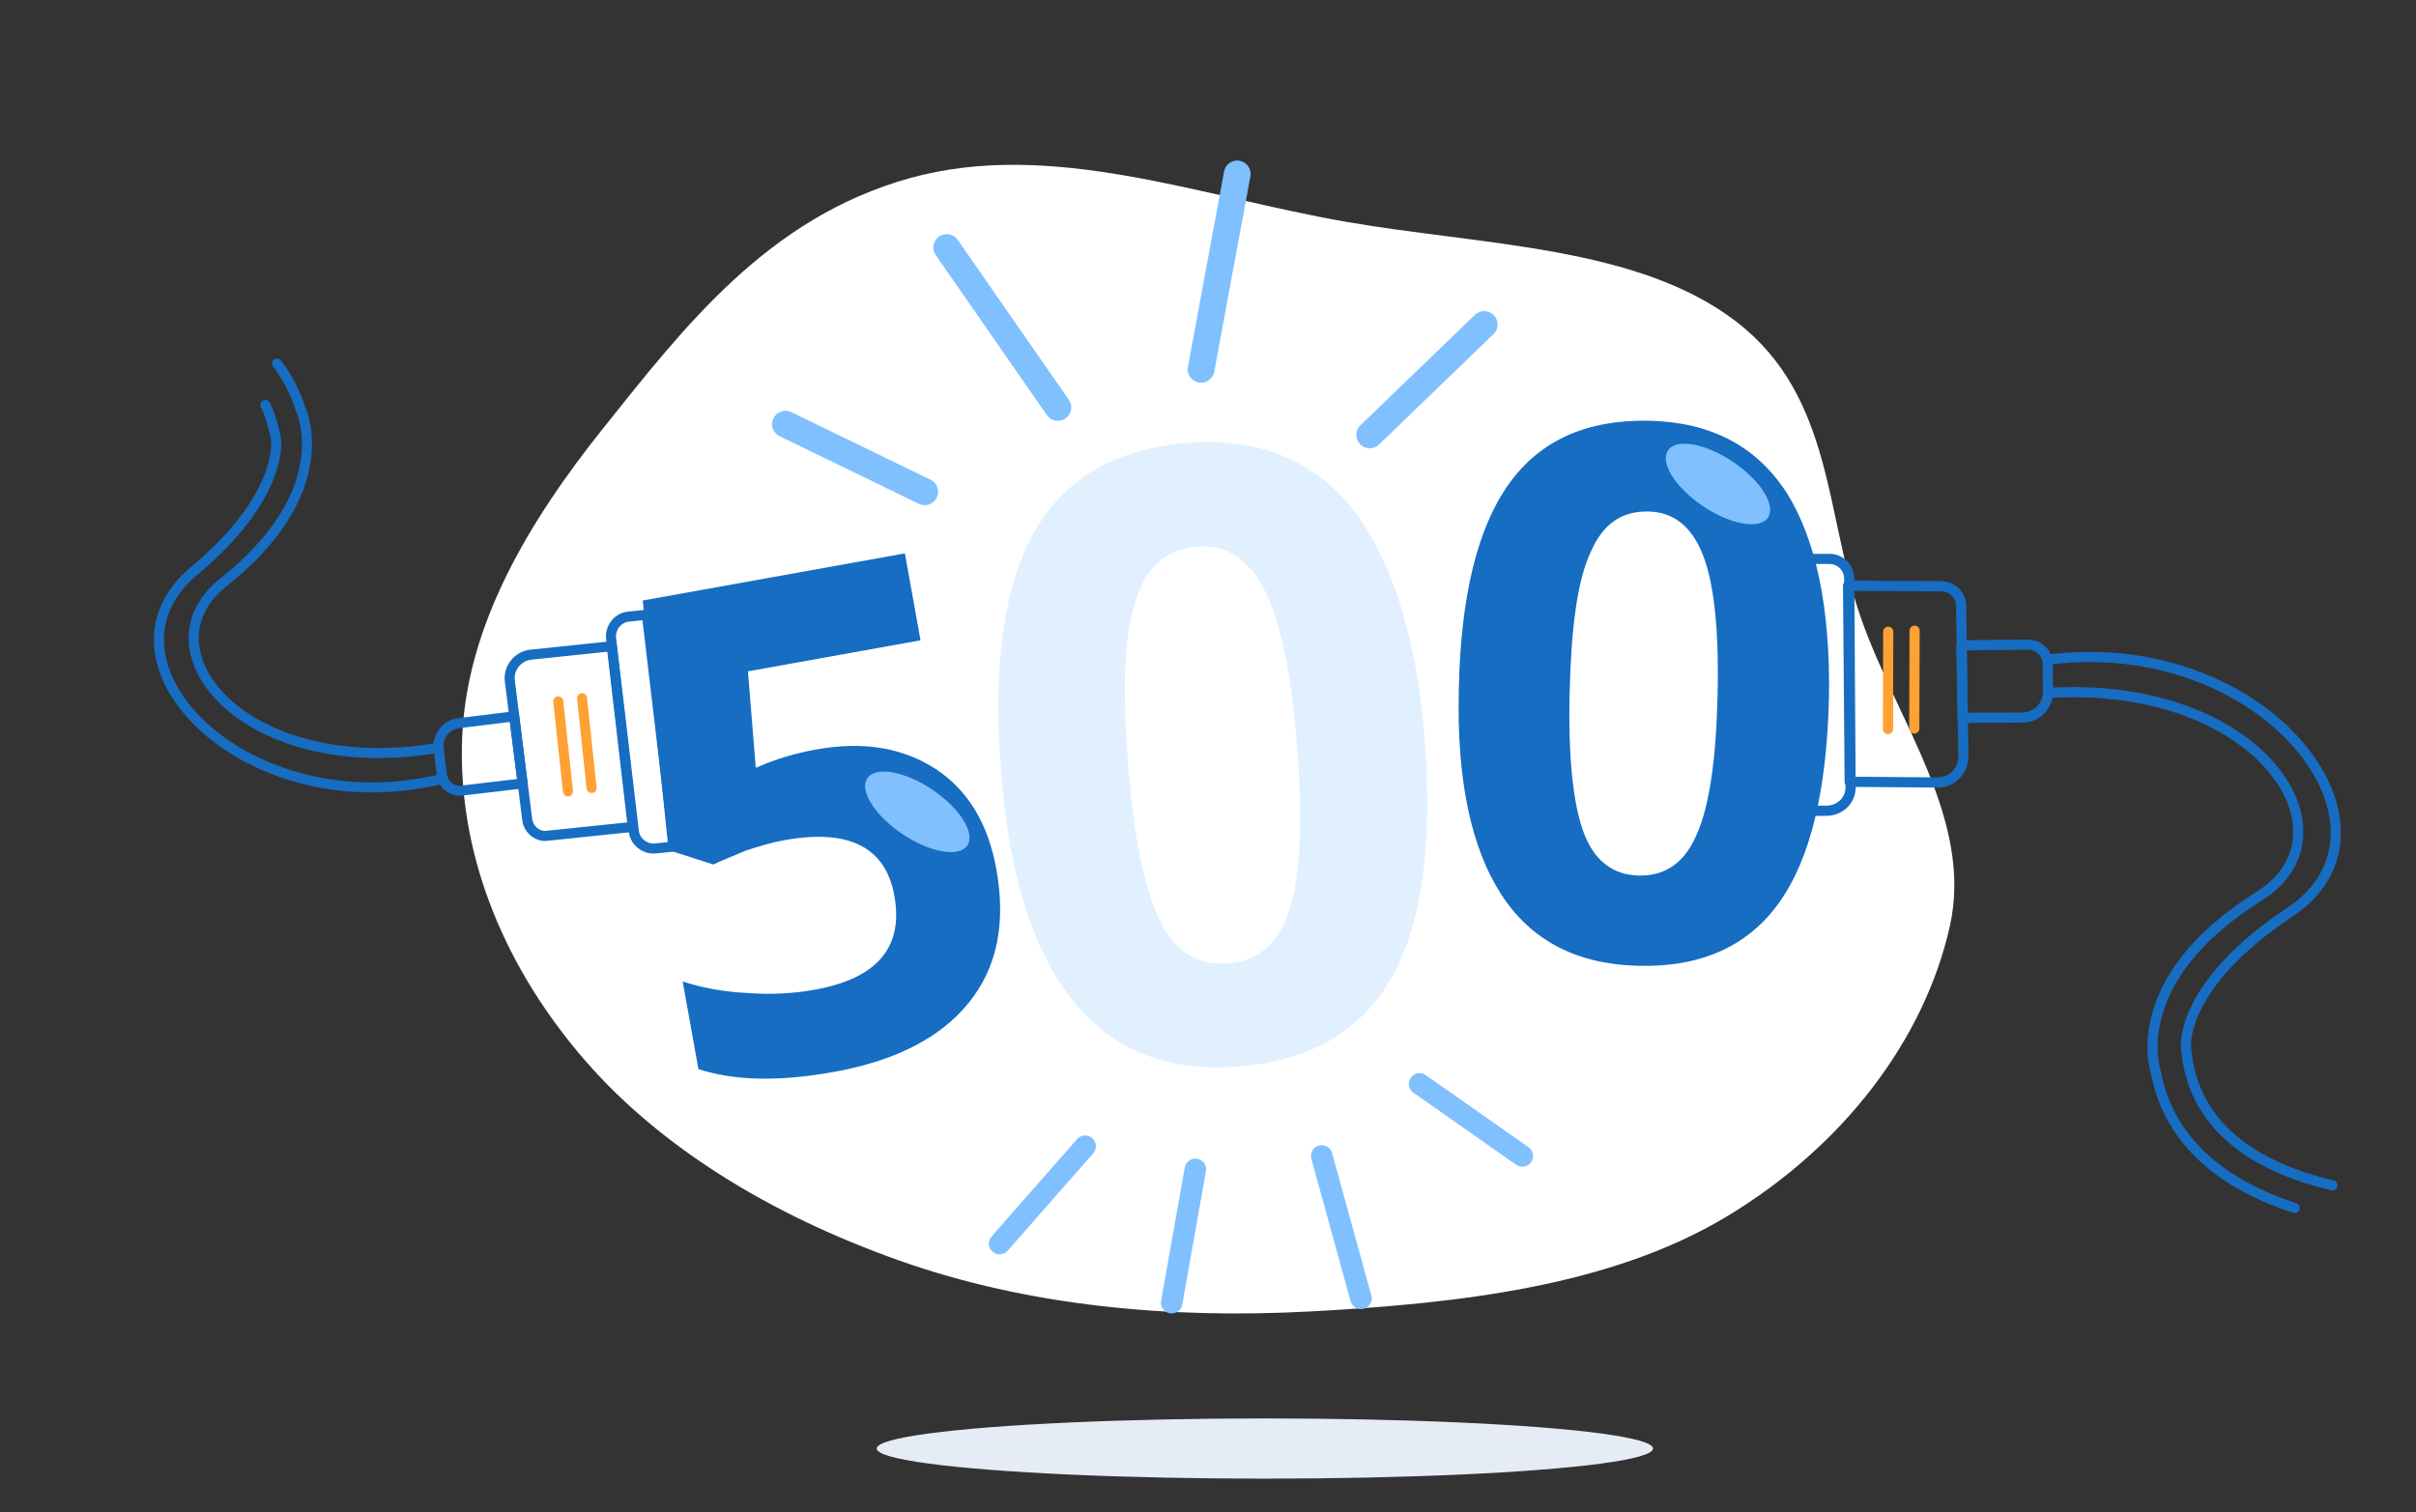 <svg width="361" height="226" viewBox="0 0 361 226" fill="none" xmlns="http://www.w3.org/2000/svg">
    <rect x="0" y="0" width="361" height="226" fill="#333333" stroke="none"/>
    <mask id="mask0_148_6087" style="mask-type:alpha" maskUnits="userSpaceOnUse" x="23" y="0"
        width="308" height="226">
        <rect x="23.366" width="307" height="226" fill="#C4C4C4" />
    </mask>
    <g mask="url(#mask0_148_6087)">
        <path fill-rule="evenodd" clip-rule="evenodd"
            d="M259.458 48.09C274.044 59.331 272.71 77.182 278.117 92.514C283.567 107.969 294.899 122.657 291.336 138.479C287.544 155.315 275.571 171.243 258.006 181.821C240.618 192.293 217.8 194.833 195.807 196.01C174.686 197.141 153.633 195.207 134.465 188.435C115.04 181.572 97.996 171.174 86.459 157.378C74.737 143.361 68.381 126.923 69.057 110.225C69.733 93.55 78.83 78.116 90.247 63.856C102.118 49.027 114.669 32.521 135.994 26.612C157.064 20.773 179.316 29.357 201.082 33.144C221.514 36.698 244.711 36.725 259.458 48.09Z"
            fill="white" />
    </g>
    <path
        d="M39.651 60.541C40.378 62.015 40.841 63.652 41.212 65.437C41.212 65.437 42.804 73.793 28.982 85.357C12.847 98.809 36.526 123.64 66.196 116.383"
        stroke="#166DC2" stroke-width="1.5" stroke-miterlimit="10" stroke-linecap="round"
        stroke-linejoin="round" />
    <path
        d="M41.399 54.333C42.908 56.33 44.127 58.599 44.964 61.286C44.964 61.286 50.667 73.329 33.399 87.022C20.6 97.13 36.635 116.705 65.534 111.756"
        stroke="#166DC2" stroke-width="1.5" stroke-miterlimit="10" stroke-linecap="round"
        stroke-linejoin="round" />
    <path
        d="M76.828 107.065L68.492 108.096C66.625 108.335 65.311 110.062 65.55 111.929L66.001 115.771C66.208 117.291 67.639 118.421 69.118 118.148L78.082 117.095L76.828 107.065Z"
        stroke="#166DC2" stroke-width="1.5" stroke-miterlimit="10" stroke-linecap="round"
        stroke-linejoin="round" />
    <path
        d="M91.413 96.586L79.112 97.87C77.286 98.175 75.973 99.902 76.17 101.703L78.782 122.523C78.989 124.043 80.42 125.173 81.899 124.9L94.547 123.585L91.413 96.586Z"
        stroke="#166DC2" stroke-width="1.5" stroke-miterlimit="10" stroke-linecap="round"
        stroke-linejoin="round" />
    <path d="M83.412 104.827L84.872 118.301" stroke="#FFA133" stroke-width="1.5"
        stroke-miterlimit="10" stroke-linecap="round" stroke-linejoin="round" />
    <path d="M86.973 104.366L88.392 117.774" stroke="#FFA133" stroke-width="1.5"
        stroke-miterlimit="10" stroke-linecap="round" stroke-linejoin="round" />
    <path
        d="M100.758 126.522L97.916 126.814C96.355 126.954 94.924 125.824 94.717 124.304L91.303 95.372C91.163 93.811 92.293 92.379 93.813 92.172L96.655 91.881L100.758 126.522Z"
        stroke="#166DC2" stroke-width="1.5" stroke-miterlimit="10" stroke-linecap="round"
        stroke-linejoin="round" />
    <path
        d="M121.985 112.013C128.973 110.757 134.838 111.735 139.778 114.911C144.62 118.105 147.642 123.048 148.88 129.938C150.331 138.008 148.985 144.651 144.744 149.884C140.503 155.117 133.805 158.556 124.554 160.219C116.483 161.67 109.757 161.558 104.358 159.785L102.005 146.695C104.812 147.613 108.076 148.245 111.662 148.414C115.266 148.68 118.585 148.49 121.734 147.924C131.084 146.243 135.02 141.573 133.64 133.896C132.331 126.613 126.854 123.838 117.208 125.572C115.437 125.89 113.602 126.423 111.49 127.108C109.511 127.972 107.891 128.568 106.584 129.209L99.898 127.058L96.037 89.752L135.209 82.711L137.545 95.703L111.758 100.338L112.928 114.759L114.629 114.047C116.625 113.281 119.032 112.544 121.985 112.013Z"
        fill="#166DC2" />
    <ellipse cx="137.067" cy="121.339" rx="9" ry="4" transform="rotate(33.896 137.067 121.339)"
        fill="#80C0FF" />
    <path
        d="M348.497 177.161C337.004 174.45 327.392 168.371 326.624 156.256C326.624 156.256 325.907 147.126 342.12 136.355C360.98 123.867 338.562 94.369 305.915 98.603"
        stroke="#166DC2" stroke-width="1.52" stroke-miterlimit="10" stroke-linecap="round"
        stroke-linejoin="round" />
    <path
        d="M342.869 180.546C332.904 177.306 324.148 171.189 322.108 160.153C322.108 160.153 317.397 146.578 337.556 133.949C352.527 124.604 337.611 101.625 306.085 103.564"
        stroke="#166DC2" stroke-width="1.52" stroke-miterlimit="10" stroke-linecap="round"
        stroke-linejoin="round" />
    <path
        d="M293.258 107.285L302.369 107.245C304.427 107.137 305.956 105.501 306.015 103.468L305.979 99.294C305.986 97.593 304.574 96.269 302.86 96.345L293.06 96.448L293.258 107.285Z"
        stroke="#166DC2" stroke-width="1.52" stroke-miterlimit="10" stroke-linecap="round"
        stroke-linejoin="round" />
    <path
        d="M276.382 116.847L289.724 116.95C291.783 116.842 293.312 115.206 293.37 113.173L293.031 90.573C293.038 88.872 291.626 87.548 289.912 87.624L276.141 87.54L276.382 116.847Z"
        stroke="#166DC2" stroke-width="1.52" stroke-miterlimit="10" stroke-linecap="round"
        stroke-linejoin="round" />
    <path d="M286.033 108.892L286.079 94.264" stroke="#FFA133" stroke-width="1.52"
        stroke-miterlimit="10" stroke-linecap="round" stroke-linejoin="round" />
    <path d="M282.108 108.967L282.141 94.422" stroke="#FFA133" stroke-width="1.52"
        stroke-miterlimit="10" stroke-linecap="round" stroke-linejoin="round" />
    <path
        d="M270.038 83.534L273.356 83.536C274.973 83.531 276.302 84.842 276.308 86.46L276.515 117.633C276.552 119.596 274.953 121.136 272.99 121.173L270.35 121.191L270.038 83.534Z"
        stroke="#166DC2" stroke-width="1.52" stroke-miterlimit="10" stroke-linecap="round"
        stroke-linejoin="round" />
    <path
        d="M273.284 104.308C272.962 118.131 270.519 128.322 265.868 134.866C261.217 141.41 254.129 144.622 244.718 144.345C235.564 144.111 228.744 140.562 224.271 133.613C219.798 126.663 217.643 116.484 217.978 103.105C218.243 89.096 220.773 78.919 225.424 72.375C230.074 65.831 237.062 62.69 246.488 62.882C255.641 63.115 262.462 66.664 267.006 73.714C271.378 80.735 273.519 91 273.284 104.308ZM234.537 103.451C234.301 113.135 235.049 120.157 236.624 124.403C238.199 128.649 241.013 130.808 244.981 130.865C248.863 130.908 251.764 128.927 253.556 124.636C255.419 120.445 256.418 113.544 256.639 103.947C256.875 94.263 256.127 87.241 254.466 82.981C252.805 78.72 250.092 76.49 246.21 76.447C242.242 76.39 239.427 78.385 237.649 82.59C235.7 86.766 234.772 93.768 234.537 103.451Z"
        fill="#166DC2" />
    <ellipse cx="256.701" cy="72.339" rx="9" ry="4" transform="rotate(33.896 256.701 72.339)"
        fill="#80C0FF" />
    <path d="M117.367 63.4L138.167 73.5" stroke="#80C0FF" stroke-width="4"
        stroke-miterlimit="10" stroke-linecap="round" stroke-linejoin="round" />
    <path d="M141.467 37L158.067 60.9" stroke="#80C0FF" stroke-width="4" stroke-miterlimit="10"
        stroke-linecap="round" stroke-linejoin="round" />
    <path d="M184.867 26L179.467 55.2" stroke="#80C0FF" stroke-width="4" stroke-miterlimit="10"
        stroke-linecap="round" stroke-linejoin="round" />
    <path d="M221.767 48.5L204.667 65" stroke="#80C0FF" stroke-width="4" stroke-miterlimit="10"
        stroke-linecap="round" stroke-linejoin="round" />
    <path d="M227.46 172.766L212.115 162" stroke="#80C0FF" stroke-width="3.214"
        stroke-miterlimit="10" stroke-linecap="round" stroke-linejoin="round" />
    <path d="M203.357 194.057L197.492 172.766" stroke="#80C0FF" stroke-width="3.214"
        stroke-miterlimit="10" stroke-linecap="round" stroke-linejoin="round" />
    <path d="M175.076 194.7L178.611 174.775" stroke="#80C0FF" stroke-width="3.214"
        stroke-miterlimit="10" stroke-linecap="round" stroke-linejoin="round" />
    <path d="M149.366 185.862L162.141 171.32" stroke="#80C0FF" stroke-width="3.214"
        stroke-miterlimit="10" stroke-linecap="round" stroke-linejoin="round" />
    <path
        d="M212.88 110.444C214.086 126.266 212.456 138.181 207.89 146.184C203.325 154.187 195.596 158.662 184.818 159.417C174.339 160.192 166.146 156.916 160.247 149.489C154.347 142.063 150.727 130.684 149.586 115.368C148.294 99.34 150.024 87.432 154.589 79.429C159.155 71.426 166.777 67.044 177.562 66.189C188.041 65.414 196.234 68.69 202.226 76.223C208.019 83.743 211.632 95.221 212.88 110.444ZM168.535 113.878C169.369 124.963 171.023 132.897 173.305 137.566C175.586 142.235 179.046 144.38 183.584 143.994C188.022 143.601 191.109 141.008 192.666 135.904C194.317 130.906 194.672 122.912 193.831 111.927C192.997 100.843 191.343 92.909 188.962 88.233C186.58 83.556 183.227 81.318 178.789 81.712C174.252 82.098 171.264 84.697 169.714 89.702C167.963 94.693 167.701 102.794 168.535 113.878Z"
        fill="#E1F0FF" />
    <ellipse cx="189" cy="216.5" rx="58" ry="4.5" fill="#E6ECF5" />
</svg>
    